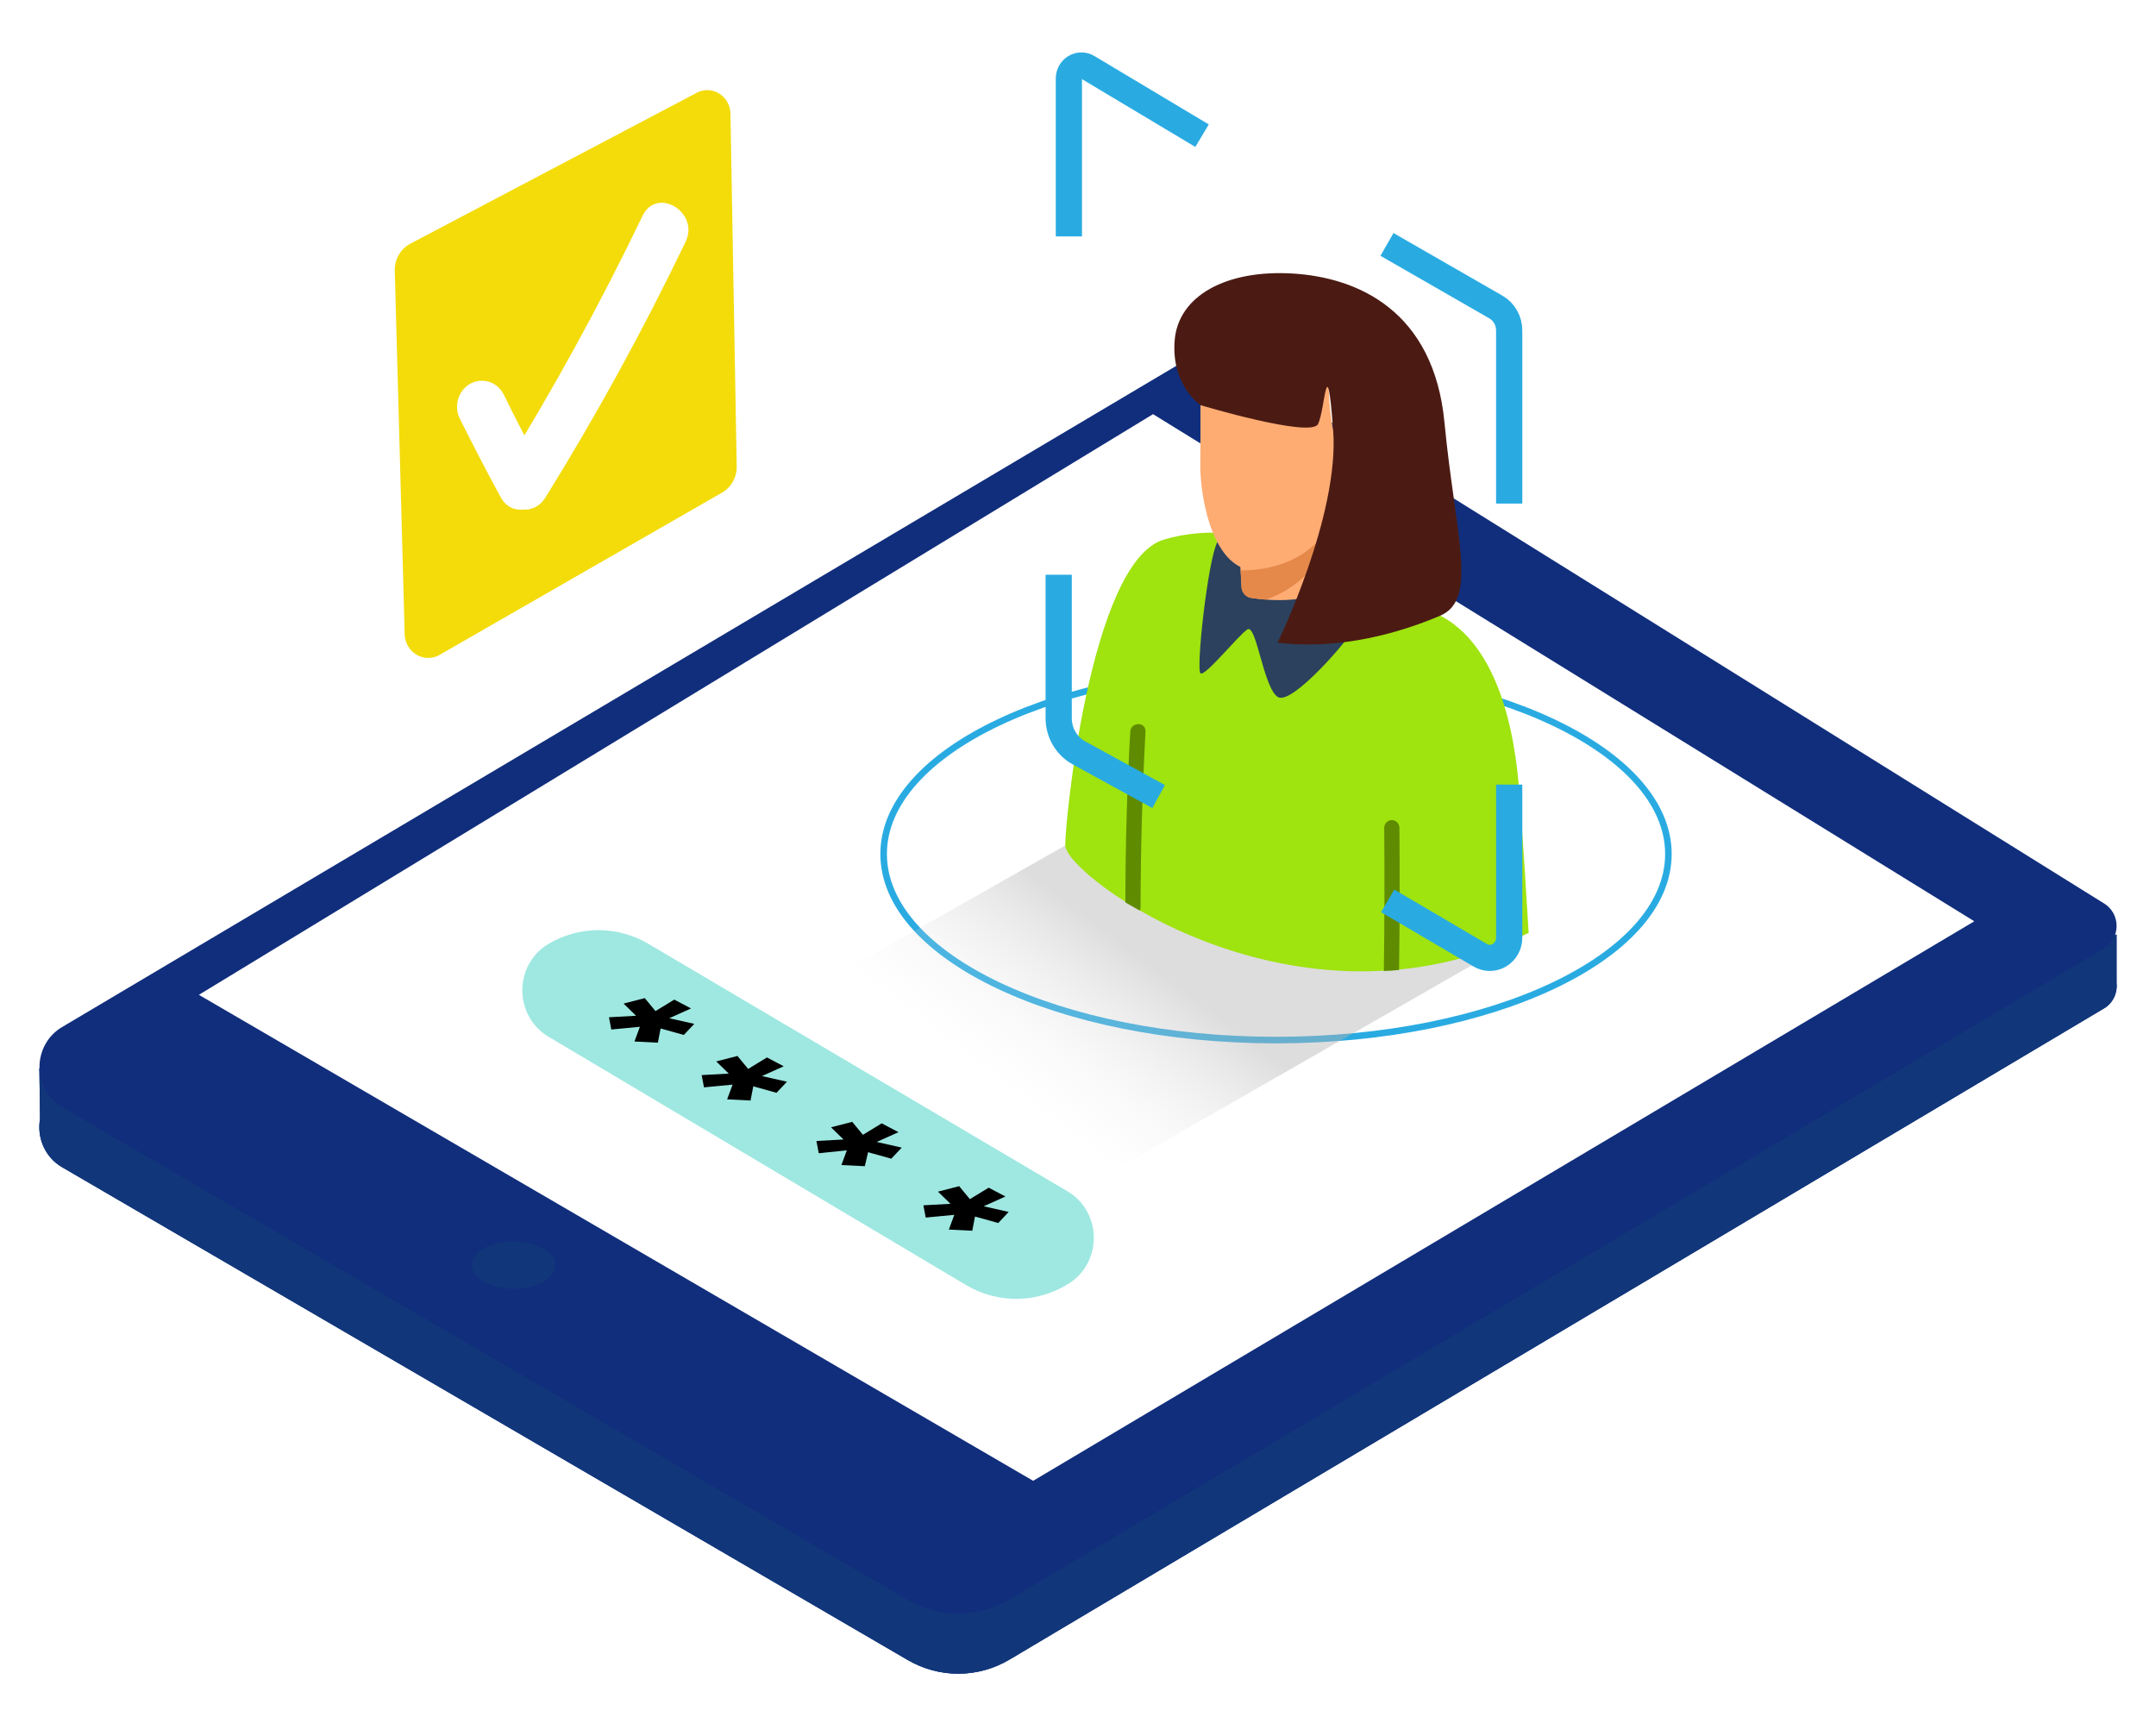 <svg width="329" height="262" viewBox="0 0 329 262" fill="none" xmlns="http://www.w3.org/2000/svg">
<g filter="url(#filter0_d)">
<path d="M6.009 155.022L10.097 157.546L184.51 54.013L316.934 136.477L322.979 134.607V142.019C323.057 142.785 322.918 143.558 322.579 144.244C322.24 144.929 321.715 145.497 321.069 145.878L154.066 245.245C151.701 246.652 149.023 247.398 146.297 247.41C143.57 247.422 140.886 246.7 138.51 245.315L9.457 170.104C8.224 169.391 7.238 168.295 6.638 166.971C6.039 165.646 5.855 164.16 6.114 162.722L6.009 155.022Z" fill="#112E7C"/>
<path d="M6.009 155.022L10.097 157.546L184.51 54.013L316.934 136.477L322.979 134.607V142.019C323.057 142.785 322.918 143.558 322.579 144.244C322.24 144.929 321.715 145.497 321.069 145.878L154.066 245.245C151.701 246.652 149.023 247.398 146.297 247.41C143.57 247.422 140.886 246.7 138.51 245.315L9.457 170.104C8.224 169.391 7.238 168.295 6.638 166.971C6.039 165.646 5.855 164.16 6.114 162.722L6.009 155.022Z" fill="#112E7C"/>
<path opacity="0.39" d="M6.009 155.022L10.097 157.546L184.51 54.013L316.934 136.477L322.979 134.607V142.019C323.057 142.785 322.918 143.558 322.579 144.244C322.24 144.929 321.715 145.497 321.069 145.878L154.066 245.245C151.701 246.652 149.023 247.398 146.297 247.41C143.57 247.422 140.886 246.7 138.51 245.315L9.457 170.104C8.224 169.391 7.238 168.295 6.638 166.971C6.039 165.646 5.855 164.16 6.114 162.722L6.009 155.022Z" fill="#124577"/>
<path d="M321.078 136.725L154.066 236.093C151.701 237.499 149.024 238.245 146.297 238.257C143.57 238.269 140.887 237.547 138.51 236.162L9.457 160.951C8.414 160.339 7.547 159.452 6.943 158.379C6.34 157.306 6.022 156.087 6.022 154.845C6.022 153.604 6.34 152.384 6.943 151.311C7.547 150.239 8.414 149.351 9.457 148.739L184.548 44.83L321.183 129.937C321.744 130.298 322.204 130.803 322.52 131.403C322.836 132.003 322.997 132.678 322.986 133.362C322.975 134.045 322.794 134.715 322.46 135.304C322.126 135.894 321.65 136.383 321.078 136.725Z" fill="#112E7C"/>
<path d="M301.272 132.589L157.656 217.973L30.351 143.811L175.953 55.201L301.272 132.589Z" fill="white"/>
<path opacity="0.39" d="M78.366 188.649C81.874 188.649 84.717 187.04 84.717 185.056C84.717 183.072 81.874 181.464 78.366 181.464C74.859 181.464 72.016 183.072 72.016 185.056C72.016 187.04 74.859 188.649 78.366 188.649Z" fill="#124577"/>
<path d="M163.243 187.778C164.391 187.029 165.332 185.985 165.975 184.747C166.618 183.509 166.94 182.12 166.91 180.714C166.88 179.309 166.499 177.935 165.805 176.728C165.11 175.52 164.126 174.52 162.947 173.824L98.965 136.041C96.613 134.651 93.949 133.927 91.242 133.943C88.535 133.958 85.879 134.713 83.542 136.13C82.365 136.856 81.391 137.89 80.719 139.127C80.046 140.364 79.698 141.762 79.709 143.182C79.719 144.603 80.088 145.995 80.779 147.221C81.47 148.448 82.459 149.465 83.647 150.173L147.381 188.075C149.802 189.521 152.558 190.258 155.352 190.205C158.146 190.153 160.874 189.314 163.243 187.778Z" fill="#9EE8E1"/>
<path d="M194.718 150.717C227.787 150.717 254.594 138.005 254.594 122.325C254.594 106.644 227.787 93.933 194.718 93.933C161.65 93.933 134.842 106.644 134.842 122.325C134.842 138.005 161.65 150.717 194.718 150.717Z" stroke="#29ABE2" stroke-miterlimit="10"/>
<path d="M60.241 33.268L61.76 89.004C61.812 89.599 62.002 90.173 62.313 90.676C62.624 91.18 63.047 91.6 63.546 91.899C64.046 92.198 64.607 92.37 65.184 92.398C65.76 92.426 66.335 92.311 66.859 92.061L110.023 67.262C110.754 66.884 111.367 66.3 111.792 65.577C112.216 64.854 112.434 64.021 112.42 63.175L111.465 9.349C111.455 8.728 111.292 8.121 110.992 7.583C110.692 7.045 110.265 6.595 109.751 6.276C109.237 5.956 108.654 5.777 108.055 5.756C107.456 5.734 106.861 5.871 106.328 6.153L62.61 29.191C61.885 29.572 61.279 30.156 60.86 30.877C60.441 31.598 60.227 32.427 60.241 33.268Z" fill="#F3DC0A"/>
<path d="M82.95 63.87C80.805 60.011 78.777 56.121 76.867 52.203C76.569 51.602 76.125 51.093 75.579 50.725C75.032 50.356 74.403 50.142 73.753 50.102C73.103 50.062 72.453 50.198 71.869 50.497C71.285 50.796 70.786 51.247 70.421 51.807L70.373 51.886C70.003 52.467 69.786 53.138 69.746 53.833C69.706 54.528 69.843 55.222 70.144 55.844C72.159 59.882 74.231 63.9 76.399 67.858C78.777 72.262 85.376 68.294 82.95 63.87Z" fill="white"/>
<path d="M76.657 63.966C84.466 51.372 91.607 38.346 98.048 24.946C100.235 20.403 106.795 24.392 104.618 28.904C98.177 42.304 91.036 55.33 83.227 67.925C80.582 72.2 74.002 68.251 76.657 63.966Z" fill="white"/>
<path style="mix-blend-mode:multiply" opacity="0.46" d="M162.555 121.019L114.722 148.154L162.555 174.854L233.27 134.329" fill="url(#paint0_linear)"/>
<path d="M233.27 134.339C233.27 134.339 232.21 116.843 231.818 112.508C231.465 108.55 230.205 91.4 219.824 85.967C206.703 79.099 191.586 70.192 177.615 74.339C166.289 77.704 162.431 118.317 162.555 121.029C162.813 125.888 197.908 151.608 233.27 134.339Z" fill="#9FE30F"/>
<path d="M206.445 88.045C206.445 88.836 197.182 99.772 194.986 98.356C192.789 96.941 191.729 87.164 190.354 88.045C188.979 88.925 183.927 95.249 183.202 94.754C182.476 94.259 184.29 77.495 185.78 74.685C187.27 71.874 206.445 81.83 206.445 88.045Z" fill="#2B415D"/>
<path d="M183.163 47.352C183.163 47.352 183.221 58.723 183.163 62.948C183.106 67.402 184.921 79.435 191.987 79.049C199.054 78.663 206.312 70.143 206.312 68.164C206.312 68.164 213.455 63.562 209.415 60.019C205.376 56.476 205.07 62.473 205.07 62.473C205.07 62.473 202.883 59.178 202.73 50.331C202.721 50.351 192.637 52.003 183.163 47.352Z" fill="#FFAC73"/>
<path d="M205.968 79.991C202.368 83.435 196.504 84.078 191.08 83.267C190.674 83.236 190.29 83.061 189.994 82.77C189.698 82.48 189.508 82.093 189.457 81.674C189.371 79.952 189.266 78.23 189.122 76.518L207.754 67.047L206.312 79.348C206.312 79.348 206.197 79.625 205.968 79.991Z" fill="#FFAC73"/>
<path d="M193.19 83.493C192.465 83.434 191.739 83.355 191.023 83.256C190.631 83.227 190.261 83.059 189.975 82.779C189.69 82.499 189.506 82.126 189.456 81.722C189.456 80.822 189.371 79.931 189.313 79.04C193.257 79.04 200.276 78.051 203.981 70.51C203.502 73.49 202.242 76.277 200.339 78.566C198.436 80.856 195.963 82.56 193.19 83.493Z" fill="#E5894A"/>
<path d="M183.192 53.825C183.192 53.825 178.713 50.856 179.248 43.978C179.783 37.1 187.155 33.152 197.192 33.736C207.228 34.32 218.802 39.446 220.426 56.497C222.049 73.548 225.621 83.454 219.786 85.948C213.951 88.442 204.631 91.262 194.957 90.065C194.957 90.065 204.421 70.688 203.437 57.645C202.453 44.602 202.224 54.557 201.126 56.715C200.028 58.872 183.192 53.825 183.192 53.825Z" fill="#4B1B13"/>
<path d="M212.223 140.128C211.869 140.128 211.526 140.128 211.172 140.187C211.274 132.871 211.293 125.558 211.23 118.248C211.256 117.947 211.389 117.668 211.604 117.465C211.819 117.262 212.099 117.149 212.39 117.149C212.681 117.149 212.961 117.262 213.175 117.465C213.39 117.668 213.524 117.947 213.55 118.248C213.614 125.505 213.595 132.762 213.493 140.019L212.223 140.128Z" fill="#5F8B00"/>
<path d="M173.948 130.953C173.872 130.906 173.792 130.867 173.709 130.834L173.079 130.478L172.344 130.063L171.733 129.716C171.733 121.021 171.981 112.335 172.477 103.66C172.563 102.116 174.884 102.106 174.798 103.66C174.314 112.606 174.063 121.555 174.044 130.508C174.039 130.661 174.007 130.812 173.948 130.953Z" fill="#5F8B00"/>
<path d="M211.65 29.3L228.266 38.85C228.882 39.205 229.396 39.724 229.754 40.354C230.112 40.984 230.3 41.702 230.3 42.433V68.846" stroke="#29ABE2" stroke-width="4" stroke-miterlimit="10"/>
<path d="M230.3 111.726V135.1C230.301 135.637 230.165 136.165 229.908 136.631C229.65 137.096 229.279 137.484 228.831 137.754C228.383 138.025 227.875 138.169 227.357 138.172C226.839 138.175 226.329 138.037 225.879 137.772L211.764 129.479" stroke="#29ABE2" stroke-width="4" stroke-miterlimit="10"/>
<path d="M183.431 12.706L165.974 2.265C165.683 2.091 165.352 1.999 165.015 2C164.678 2.001 164.348 2.094 164.057 2.27C163.766 2.445 163.525 2.698 163.359 3.001C163.192 3.305 163.106 3.648 163.109 3.997V28.074" stroke="#29ABE2" stroke-width="4" stroke-miterlimit="10"/>
<path d="M176.803 113.557L164.628 106.877C163.699 106.368 162.922 105.606 162.38 104.673C161.838 103.74 161.552 102.672 161.553 101.583V79.703" stroke="#29ABE2" stroke-width="4" stroke-miterlimit="10"/>
<path d="M93.283 149.104L92.93 147.234L97.064 147.006L95.155 145.145L98.392 144.314L100.025 146.293L102.89 144.542L105.449 145.888L102.126 147.382L105.946 148.243L104.351 149.935L100.808 148.946L100.388 151.113L96.816 150.935L97.647 148.688L93.283 149.104Z" fill="black"/>
<path d="M107.426 157.931L107.072 156.061L111.207 155.833L109.297 153.973L112.535 153.142L114.168 155.121L117.033 153.369L119.592 154.715L116.269 156.209L120.088 157.07L118.494 158.763L114.951 157.773L114.531 159.94L110.959 159.762L111.79 157.516L107.426 157.931Z" fill="black"/>
<path d="M124.94 167.986L124.586 166.115L128.721 165.888L126.811 164.027L130.049 163.196L131.682 165.175L134.546 163.423L137.106 164.769L133.783 166.264L137.602 167.125L136.008 168.817L132.465 167.827L131.968 169.965L128.397 169.787L129.227 167.54L124.94 167.986Z" fill="black"/>
<path d="M141.26 177.802L140.907 175.932L145.042 175.704L143.132 173.844L146.369 173.012L148.002 174.992L150.867 173.24L153.426 174.586L150.103 176.08L153.923 176.941L152.328 178.633L148.785 177.644L148.365 179.811L144.793 179.633L145.624 177.387L141.26 177.802Z" fill="black"/>
</g>
<defs>
<filter id="filter0_d" x="0" y="0" width="329" height="261.41" filterUnits="userSpaceOnUse" color-interpolation-filters="sRGB">
<feFlood flood-opacity="0" result="BackgroundImageFix"/>
<feColorMatrix in="SourceAlpha" type="matrix" values="0 0 0 0 0 0 0 0 0 0 0 0 0 0 0 0 0 0 127 0"/>
<feOffset dy="8"/>
<feGaussianBlur stdDeviation="3"/>
<feColorMatrix type="matrix" values="0 0 0 0 0.061 0 0 0 0 0.055 0 0 0 0 0.375 0 0 0 0.25 0"/>
<feBlend mode="normal" in2="BackgroundImageFix" result="effect1_dropShadow"/>
<feBlend mode="normal" in="SourceGraphic" in2="effect1_dropShadow" result="shape"/>
</filter>
<linearGradient id="paint0_linear" x1="157.122" y1="165.116" x2="176.357" y2="139.773" gradientUnits="userSpaceOnUse">
<stop offset="0.01" stop-color="white" stop-opacity="0"/>
<stop offset="1" stop-color="#B3B3B3" stop-opacity="0.97"/>
</linearGradient>
</defs>
</svg>

